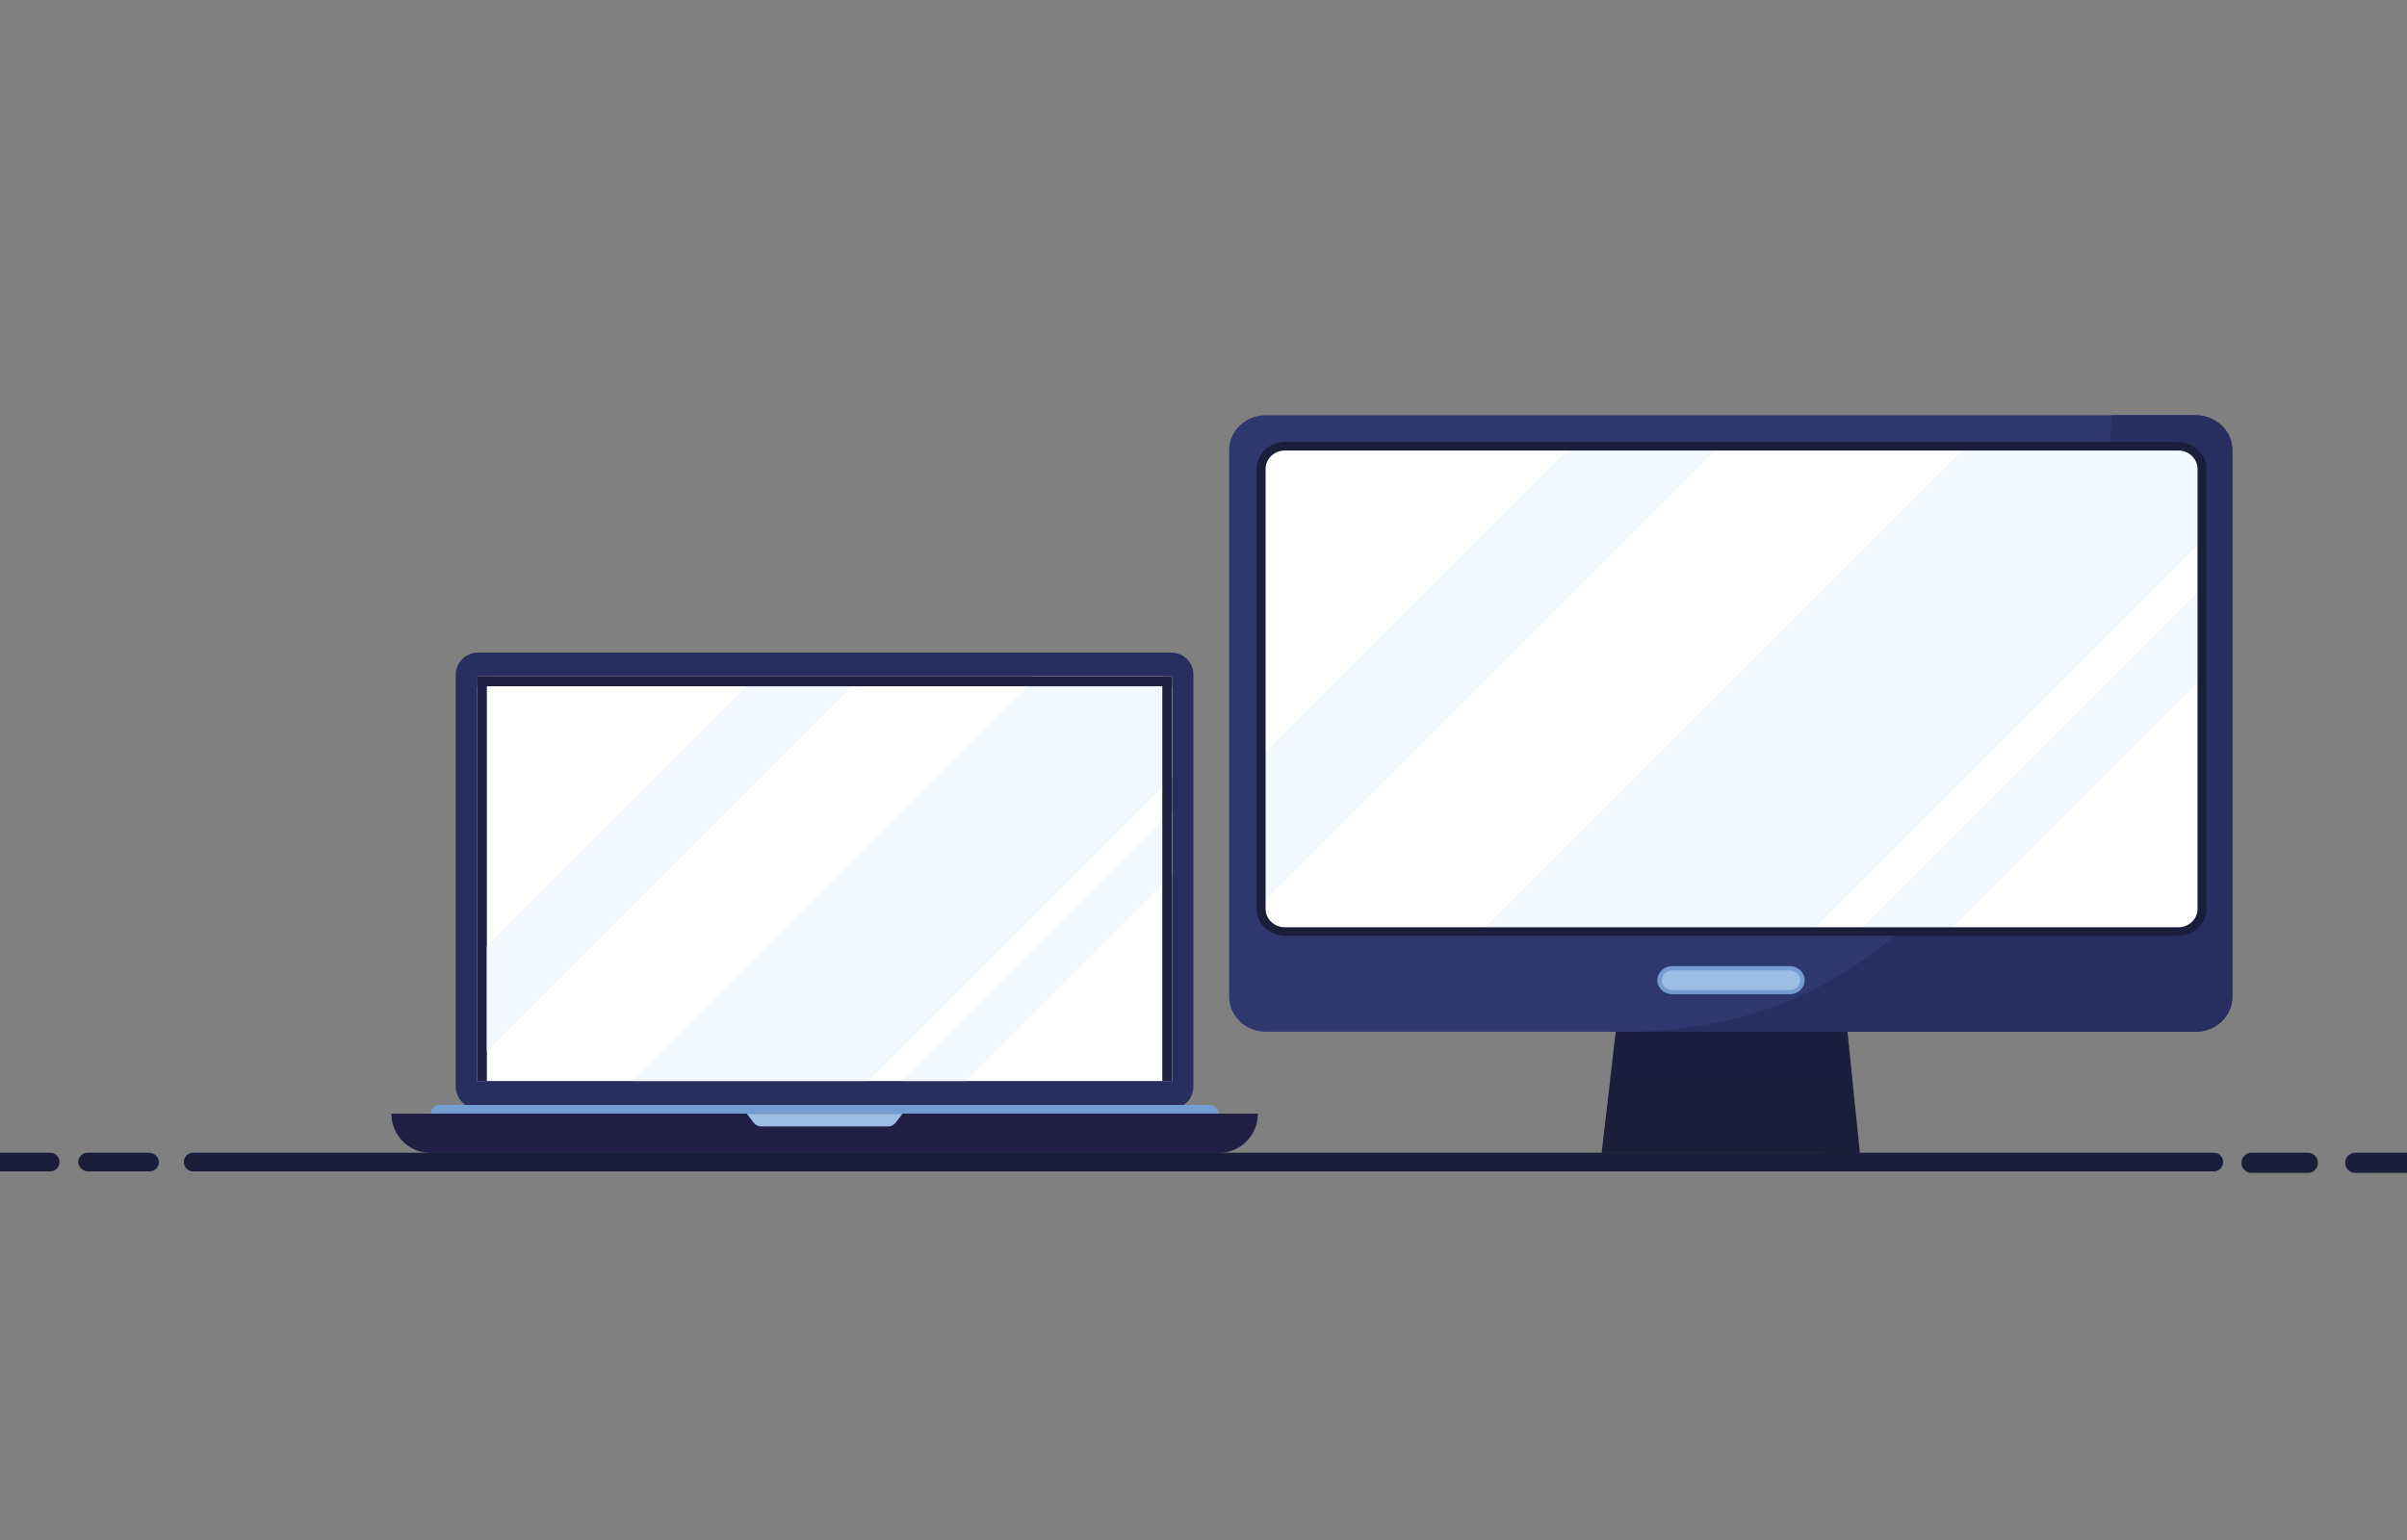 <svg xmlns="http://www.w3.org/2000/svg" viewBox="0 0 5000 3200">
	<rect x="0" y="0" width="5000" height="3200" fill="#808080" stroke="none"/>
	<g data-name="‘ëîé_1">
		<path fill="#191e3a" d="m3863.519 2395.813-536.49-.085 16.98-145.358.483-4.125 12.888-110.347c.182-1.532.889-2.624 1.692-2.624h476.013c.825 0 1.543 1.135 1.704 2.71l11.356 110.347v.021l.418 4.018Z" />
		<path d="M3848.563 2250.37h-504.554l.483-4.125 12.888-110.347c.182-1.532.889-2.624 1.692-2.624h476.013c.825 0 1.543 1.135 1.704 2.71l11.356 110.347v.021Z" style="mix-blend-mode:multiply" fill="#211f44" opacity=".5" />
		<path fill="#2f386e" d="M4637.243 935.531v1135.631c0 40.186-34.145 72.747-76.266 72.747H2629.565c-42.121 0-76.267-32.56-76.267-72.747V935.532c0-40.176 34.146-72.747 76.267-72.747h1931.412c42.12 0 76.266 32.571 76.266 72.746Z" />
		<path fill="#262f5f" d="M4637.246 935.533v1135.634c0 40.176-34.147 72.746-76.267 72.746H3374.708c957.741-1.406 1012.08-1281.126 1012.08-1281.126h174.191c42.12 0 76.267 32.57 76.267 72.746Z" />
		<path fill="#fff" d="M4572.493 975.451v912.031a48.152 48.152 0 0 1-48.14 48.151H2666.2a48.144 48.144 0 0 1-48.15-48.15V975.45a48.154 48.154 0 0 1 48.15-48.15h1858.154a48.152 48.152 0 0 1 48.14 48.15Z" />
		<path fill="#9dbde4" d="M3472.148 2011.979h247.16a24.762 24.762 0 0 1 24.762 24.761 24.761 24.761 0 0 1-24.762 24.762h-247.16a24.761 24.761 0 0 1-24.762-24.762 24.762 24.762 0 0 1 24.762-24.761Z" />
		<path fill="#739cd2" d="M3718.11 2065.896h-244.764c-16.855 0-30.567-13.079-30.567-29.156s13.712-29.157 30.567-29.157h244.764c16.854 0 30.568 13.08 30.568 29.157s-13.713 29.156-30.568 29.156Zm-244.764-49.522c-11.773 0-21.352 9.136-21.352 20.366s9.579 20.366 21.352 20.366h244.764c11.773 0 21.352-9.136 21.352-20.366s-9.579-20.366-21.352-20.366Z" />
		<path fill="#f2f8ff" d="m3562.196 936.149-933.2 933.21v-307.43l625.75-625.78h307.45zM4564.906 974.329v158.97l-793.5 793.49h-686.82l990.65-990.64h449.64c22.07 0 40.03 17.13 40.03 38.18ZM4564.906 1230.709v187.5l-508.59 508.58h-187.49l696.08-696.08z" />
		<path fill="#191e3a" d="M4524.874 1944.472H2669.028c-32.296 0-58.572-25.062-58.572-55.868V974.328c0-30.805 26.276-55.867 58.572-55.867h1855.846c32.296 0 58.57 25.062 58.57 55.867v914.276c0 30.806-26.274 55.868-58.57 55.868Zm.002-1008.323h-1855.85c-22.07 0-40.03 17.13-40.03 38.18v914.27c0 21.06 17.96 38.19 40.03 38.19h1855.85c22.07 0 40.03-17.13 40.03-38.19v-914.27c0-21.05-17.96-38.18-40.03-38.18Z" />
		<path fill="#262f5f" d="M992.772 1356.048h1440.23a46.065 46.065 0 0 1 46.065 46.065v855.626a46.065 46.065 0 0 1-46.065 46.065H992.772a46.065 46.065 0 0 1-46.065-46.065v-855.627a46.065 46.065 0 0 1 46.065-46.064Z" />
		<path fill="#fff" d="M990.857 1405.542h1444.059v840.779H990.857z" />
		<path fill="#211f44" d="M990.855 1405.545h20.49v840.777h-20.49z" />
		<path fill="#f2f8ff" d="m1551.358 1426.035-540.013 540.034v218.822l758.909-758.909-218.896.053zM2434.916 1405.542v209.812l-630.967 630.967h-488.866l830.793-830.792v-9.987h289.04zM2434.916 1684.694v133.454l-428.174 428.173h-133.453l561.627-561.627z" />
		<path fill="#211f44" d="M2414.429 1405.545h20.49v840.777h-20.49z" />
		<path fill="#211f44" d="M1702.642 693.759h20.49v1444.064h-20.49z" transform="rotate(-90 1712.887 1415.79)" />
		<path fill="#211f44" d="M813.06 2314.06H2613.01a81.753 81.753 0 0 1-81.753 81.753H894.813a81.753 81.753 0 0 1-81.754-81.753Z" />
		<path fill="#739cd2" d="M2512.859 2295.985H912.916a18.075 18.075 0 0 0-18.075 18.075h1636.093a18.075 18.075 0 0 0-18.075-18.075Z" />
		<path fill="#9dbde4" d="M1739.517 2314.233h-188.16l13.974 18.31a20.777 20.777 0 0 0 16.516 8.172h262.376a20.777 20.777 0 0 0 16.517-8.172l13.973-18.31Z" />
		<path fill="#191e3a" d="M401.242 2395.387h4197.516a19.329 19.329 0 0 1 19.329 19.329 19.329 19.329 0 0 1-19.329 19.329H401.242a19.329 19.329 0 0 1-19.329-19.329 19.329 19.329 0 0 1 19.329-19.329Z" />
		<rect width="167.762" height="38.658" x="162.467" y="2395.387" fill="#191e3a" rx="19.329" />
		<path fill="#191e3a" d="M123.61 2414.712a19.324 19.324 0 0 1-19.33 19.33H0v-38.66h104.28a19.334 19.334 0 0 1 19.33 19.33ZM4794.02 2437.215h-116.907a20.914 20.914 0 0 1-20.914-20.914 20.914 20.914 0 0 1 20.914-20.914h116.906a20.914 20.914 0 0 1 20.914 20.914 20.914 20.914 0 0 1-20.914 20.914ZM5000 2395.383v41.83h-107.41a20.915 20.915 0 0 1 0-41.83Z" />
	</g>
</svg>
